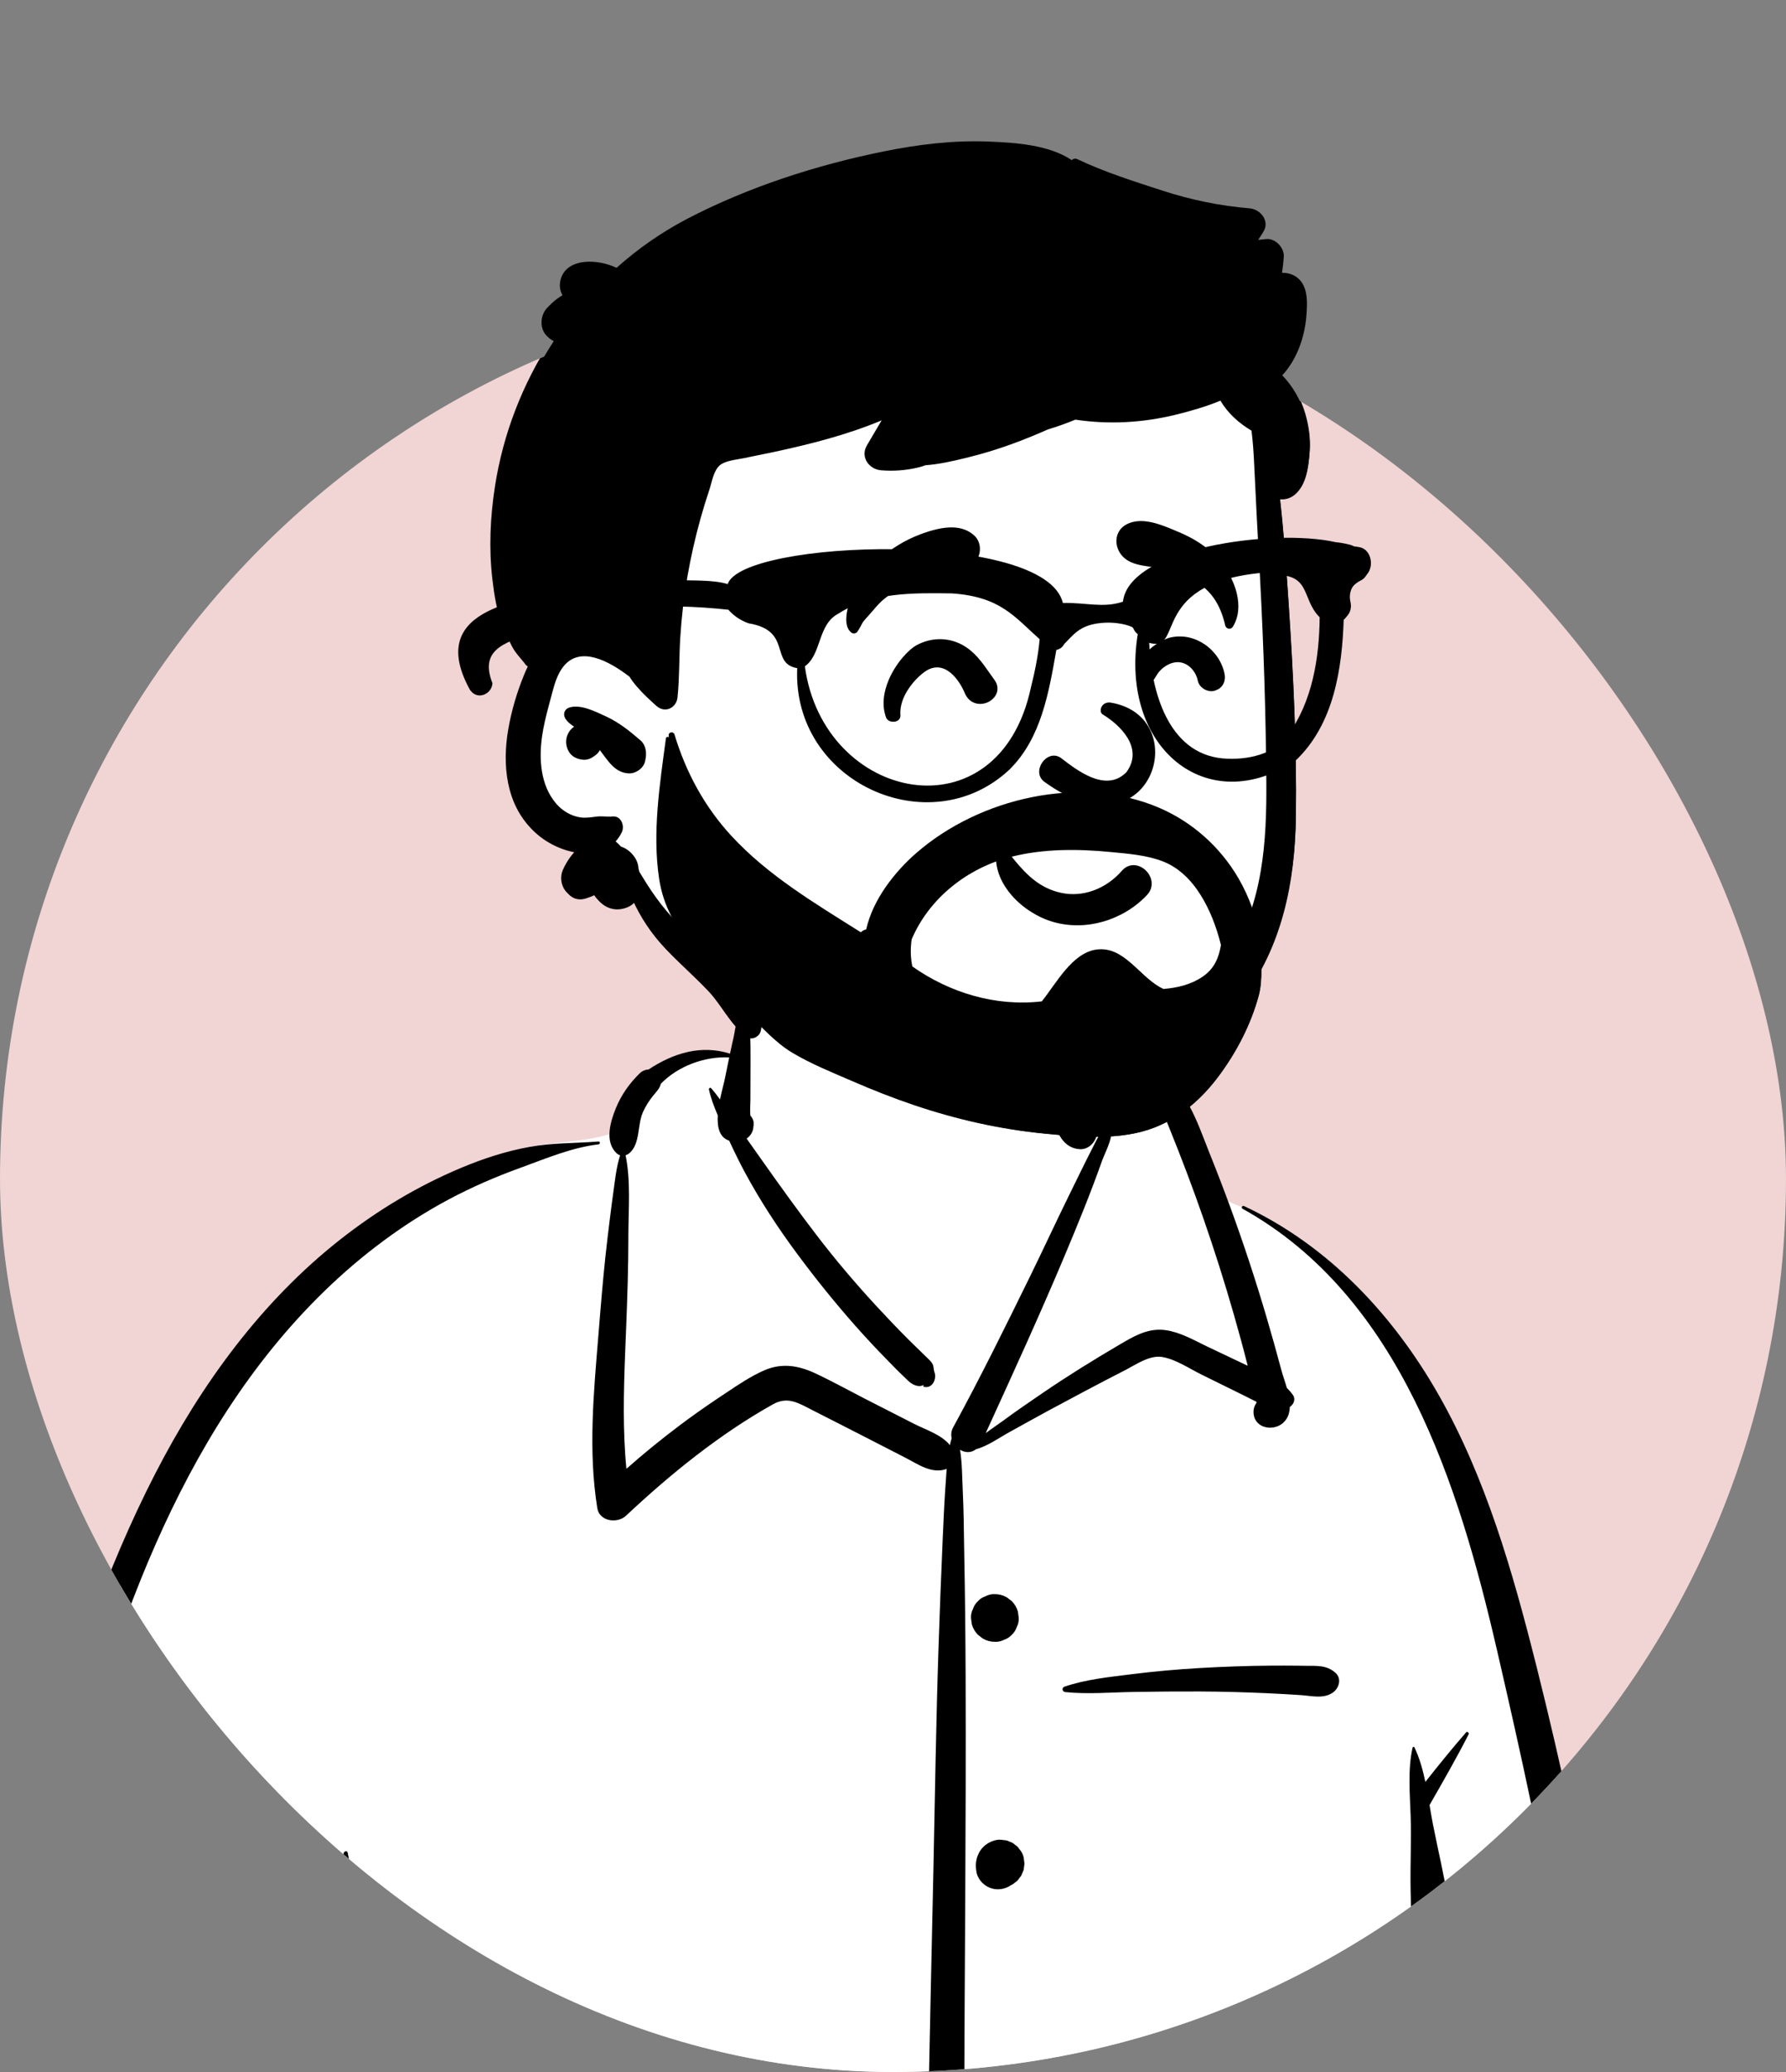 <svg width="200" height="232" viewBox="0 0 200 232" fill="none" xmlns="http://www.w3.org/2000/svg">
<rect x="0" y="0" width="200" height="232" fill="#808080" stroke="none"/>
<g clip-path="url(#clip0_63_17743)">
<rect y="32" width="200" height="200" rx="100" fill="#F1D4D4"/>
<path fill-rule="evenodd" clip-rule="evenodd" d="M7.282 285.312C39.138 290.141 71.572 290.384 103.693 288.63C116.405 287.681 129.156 287.51 141.858 288.724C149.364 289.281 182.273 291.791 184.961 285.083C183.269 249.363 179.842 213.339 169.328 178.986C165.003 166.788 161.29 156.664 152.85 146.569C150.191 143.813 144.455 138.033 141.168 136.148C138.32 134.515 137.13 135.098 135.495 132.34C133.87 129.293 132.672 124.204 130.365 122.054C128.016 119.865 124.535 120.648 120.22 121.353C121.013 110.664 116.068 107.942 109.257 105.909C97.283 101.349 85.458 103.64 82.444 118.185C76.856 118.185 73.718 120.584 70.324 122.89C68.937 123.832 69.902 126.233 68.245 126.974C65.18 128.063 59.763 127.796 56.811 129.137C43.39 135.232 31.435 144.07 23.585 156.978C5.984 184.538 -6.106 242.591 -4.014 275.255C-4.93 276.689 -3.663 278.746 -3.34 280.289C-2.934 281.63 -1.617 282.523 -0.242 282.37C1.676 284.428 4.642 284.886 7.282 285.312Z" fill="white"/>
<path fill-rule="evenodd" clip-rule="evenodd" d="M139.14 135.34C138.944 135.231 139.116 134.952 139.313 135.044C148.76 139.467 156.008 147.226 161.107 156.191C166.388 165.474 169.398 176.013 171.992 186.314L172.086 186.686C174.853 197.706 177.205 208.84 179.323 220C181.468 231.303 183.19 242.675 184.575 254.094C185.26 259.74 185.871 265.396 186.348 271.064C186.586 273.896 186.802 276.73 186.996 279.566C187.074 280.7 187.147 281.834 187.21 282.969L187.255 283.82C187.293 284.593 187.385 285.367 187.194 286.129C187.029 286.785 186.681 287.38 186.374 287.983C185.768 289.175 184.106 288.978 183.453 287.983L183.263 287.693C182.83 287.025 182.47 286.404 182.334 285.573C182.203 284.768 182.198 283.924 182.139 283.111C182.03 281.615 181.938 280.117 181.833 278.621C181.611 275.47 181.363 272.322 181.088 269.176C180.544 262.965 179.96 256.76 179.244 250.566C177.97 239.558 176.373 228.58 174.489 217.66C172.649 206.993 170.322 196.433 167.895 185.887L167.643 184.797C163.393 166.384 156.843 145.18 139.14 135.34ZM38.511 207.439C38.58 207.255 38.879 207.213 38.929 207.439C39.566 210.298 39.629 213.243 39.726 216.171C39.822 219.058 39.818 221.959 39.776 224.848C39.62 235.467 39.328 246.077 39.076 256.694C38.949 262.005 38.831 267.317 38.74 272.628C38.706 274.62 38.677 276.613 38.653 278.605L38.623 281.232C38.608 282.394 38.578 283.541 38.436 284.702C38.342 285.465 38.143 286.193 37.721 286.848C37.421 287.312 36.994 287.548 36.577 287.863L36.499 287.923C35.968 288.342 35.409 288.345 34.883 287.923L34.73 287.803C34.228 287.411 33.794 287.105 33.473 286.485C33.027 285.622 32.955 284.686 32.879 283.736C32.764 282.296 32.841 280.834 32.855 279.389C32.885 276.492 32.925 273.594 32.977 270.697C33.163 260.071 33.533 249.443 34.207 238.836C34.524 233.84 34.955 228.828 35.532 223.852L35.642 222.92C35.817 221.456 35.977 219.965 36.157 218.471C33.47 216.585 31.109 214.297 29.095 211.702C28.947 211.511 29.191 211.243 29.37 211.428C31.428 213.554 33.787 215.249 36.398 216.581C36.826 213.452 37.415 210.34 38.511 207.439ZM83.39 112.721C83.427 112.692 83.484 112.68 83.519 112.721C84.097 113.392 83.979 114.419 83.998 115.271L84 115.35C84.042 116.594 84.049 117.835 84.045 119.08L84.032 123.044V123.044C84.031 123.589 83.986 124.156 84.014 124.705L84.029 124.917V124.917C84.332 125.227 84.473 125.675 84.37 126.125C84.352 126.702 84.049 127.183 83.608 127.486L84.554 128.824V128.824L85.5 130.162C87.451 132.922 89.422 135.658 91.478 138.343C93.573 141.08 95.809 143.714 98.148 146.246C99.291 147.484 100.453 148.704 101.643 149.897C102.126 150.382 102.621 150.854 103.111 151.333L103.599 151.813C103.887 152.1 104.249 152.385 104.44 152.749C104.553 152.964 104.578 153.493 104.618 153.581C104.979 154.372 104.364 155.634 103.34 155.239L103.387 155.209C103.573 155.079 103.454 155.077 103.029 155.203C102.76 155.202 102.509 155.141 102.274 155.019L102.204 154.98C101.873 154.812 101.578 154.488 101.309 154.228L101.242 154.165C100.628 153.59 100.042 152.98 99.453 152.38C98.223 151.126 97.021 149.846 95.857 148.532C93.536 145.91 91.335 143.181 89.251 140.367C87.128 137.502 85.155 134.489 83.458 131.353C82.814 130.162 82.224 128.949 81.658 127.722C80.556 127.369 80.301 126.2 80.377 124.883C79.971 123.939 79.605 122.975 79.388 121.99C79.359 121.855 79.533 121.727 79.637 121.845C79.989 122.245 80.315 122.67 80.629 123.106C80.818 122.183 81.058 121.333 81.17 120.791L81.659 118.4V118.4C78.906 118.257 75.891 119.385 73.993 121.36C73.891 121.875 73.495 122.243 73.108 122.724C72.666 123.273 72.281 123.89 71.993 124.535C71.356 125.965 71.715 128.072 70.478 129.121C70.349 129.23 70.205 129.306 70.056 129.353C70.643 132.226 70.377 135.391 70.364 138.306L70.364 138.563C70.367 141.825 70.257 145.09 70.131 148.349L70.002 151.575C69.836 155.877 69.728 160.181 70.147 164.46C72.06 162.769 74.038 161.156 76.084 159.619C77.429 158.608 78.801 157.633 80.199 156.695L81.334 155.938C82.694 155.028 84.088 154.091 85.577 153.439C87.526 152.587 89.378 152.88 91.259 153.754C93.132 154.625 94.95 155.636 96.787 156.58C98.656 157.54 100.529 158.491 102.4 159.445C103.64 160.077 105.456 160.648 106.366 161.812C106.424 161.554 106.491 161.297 106.57 161.042C106.48 160.652 106.515 160.23 106.734 159.829C109.789 154.227 112.616 148.491 115.423 142.762C116.844 139.863 118.195 136.93 119.618 134.033L121.002 131.211C121.233 130.741 121.465 130.271 121.699 129.802C122.048 129.1 122.411 128.404 122.764 127.704C122.914 127.408 123.101 127.114 123.246 126.815L123.315 126.665C123.318 126.658 123.653 125.605 123.394 125.706L123.372 125.716C123.24 125.791 123.134 125.625 123.22 125.519C123.586 125.068 124.096 125.468 124.305 125.886C124.881 127.037 123.826 128.844 123.42 129.946L123.398 130.008C122.138 133.565 120.712 137.055 119.251 140.533C116.45 147.202 113.44 153.768 110.437 160.345L110.402 160.458V160.458C111.042 159.969 111.726 159.524 112.311 159.092C113.788 158 115.308 156.962 116.826 155.927C119.609 154.03 122.468 152.258 125.374 150.555L125.955 150.216C127.407 149.372 128.845 148.688 130.568 148.941C132.169 149.176 133.657 150.034 135.103 150.731L135.252 150.803L139.721 152.923C139.243 151.022 138.726 149.13 138.186 147.246C137.134 143.57 135.976 139.925 134.72 136.313C133.547 132.938 132.279 129.6 130.938 126.288L130.534 125.294C129.988 123.931 129.444 122.444 127.881 122.024C126.319 121.604 124.528 122.227 123.1 121.338C122.971 121.258 122.987 121.044 123.144 121.005L124.025 120.783C125.679 120.373 127.617 119.96 129.181 120.359C130.883 120.794 132.291 122.219 133.117 123.701C134.035 125.349 134.682 127.193 135.378 128.951L135.489 129.227C136.288 131.216 137.057 133.217 137.793 135.23C139.265 139.255 140.604 143.328 141.816 147.437C142.401 149.418 142.955 151.408 143.488 153.403C143.641 153.977 143.893 154.672 144.101 155.398C144.338 155.629 144.563 155.887 144.774 156.181C145.124 156.669 144.873 157.241 144.438 157.534C144.421 158.033 144.31 158.502 144.044 158.905C143.006 160.476 140.263 160.072 140.375 157.959C140.392 157.636 140.518 157.327 140.709 157.066L140.704 157.024V157.024L140.682 156.946V156.946C140.206 156.718 139.728 156.465 139.224 156.216L134.534 153.904V153.904C133.176 153.234 131.671 152.199 130.16 151.944C128.752 151.706 127.267 152.753 126.057 153.385L125.978 153.425C123.053 154.921 120.15 156.467 117.258 158.025C115.847 158.786 114.454 159.578 113.047 160.348C111.872 160.992 110.603 161.916 109.281 162.279C108.717 162.717 108.046 162.659 107.507 162.327C107.753 163.849 107.738 165.411 107.814 166.967C107.916 169.047 107.931 171.133 107.965 173.216L107.978 173.997C108.067 178.602 108.115 183.208 108.132 187.814C108.195 204.216 108.013 220.622 107.97 237.023C107.949 245.264 107.785 253.511 107.571 261.749C107.48 265.239 107.29 268.725 107.084 272.211L106.971 274.112C106.732 278.123 106.591 282.178 105.847 286.135C105.75 286.651 104.874 286.664 104.788 286.135C104.103 281.895 104.065 277.562 103.934 273.272L103.906 272.415C103.748 267.809 103.673 263.206 103.689 258.597C103.747 242.19 104.175 225.792 104.524 209.389C104.7 201.147 104.818 192.902 105.091 184.663C105.228 180.541 105.383 176.421 105.566 172.3C105.648 170.46 105.727 168.622 105.849 166.785L105.904 165.998C105.942 165.484 105.973 164.977 106.01 164.474C104.347 165.08 102.825 163.958 101.329 163.19C99.604 162.304 97.879 161.417 96.154 160.534L94.427 159.651V159.651L90.971 157.892C89.414 157.099 88.215 156.311 86.556 157.24C80.576 160.588 75.081 165.042 70.101 169.716C69.147 170.612 67.129 170.371 66.887 168.869C65.854 162.451 66.482 155.941 67.01 149.504L67.204 147.114C67.44 144.26 67.696 141.405 68.038 138.563C68.191 137.291 68.344 136.02 68.512 134.751L68.642 133.799C68.853 132.295 68.99 130.799 69.439 129.357C69.297 129.311 69.161 129.236 69.039 129.121C67.689 127.842 68.34 125.624 68.956 124.103C69.564 122.602 70.492 121.292 71.654 120.165C71.908 119.918 72.265 119.76 72.624 119.752C75.441 117.89 78.531 116.96 81.748 117.977C81.838 117.546 81.93 117.115 82.027 116.686L82.126 116.257C82.376 115.192 82.469 113.433 83.39 112.721ZM112.261 280.904C113.136 280.664 114.093 280.916 114.733 281.556C115.374 282.195 115.627 283.15 115.386 284.022C115.266 284.451 115.048 284.824 114.733 285.141C114.439 285.432 114.096 285.64 113.703 285.765L113.612 285.792L113.469 285.852C113.031 285.969 112.593 285.969 112.155 285.852C111.736 285.735 111.372 285.523 111.063 285.217C110.757 284.909 110.545 284.547 110.428 284.128C110.31 283.691 110.31 283.254 110.428 282.817L110.487 282.674V282.674C110.608 282.245 110.825 281.872 111.14 281.556C111.457 281.242 111.831 281.024 112.261 280.904ZM164.167 193.983C164.311 193.818 164.544 194.029 164.454 194.204C163.093 196.867 161.575 199.512 160.084 202.108C160.203 202.827 160.322 203.541 160.458 204.236C161.039 207.202 161.751 210.113 162.215 213.106C163.883 223.865 164.748 234.741 165.491 245.597C166.237 256.492 166.332 267.391 166.444 278.307C166.454 279.253 165.724 280.353 164.747 280.531C164.299 280.612 163.965 280.597 163.518 280.531C162.501 280.382 161.865 279.219 161.821 278.307C161.53 272.206 161.137 266.113 160.683 260.022C159.877 249.223 159.385 238.395 158.734 227.585L158.505 223.806C158.259 219.712 158.034 215.616 157.961 211.515C157.912 208.799 158.057 206.083 157.968 203.37C157.885 200.865 157.631 198.142 158.184 195.681C158.205 195.588 158.351 195.565 158.393 195.653C158.968 196.862 159.333 198.176 159.614 199.517C161.097 197.646 162.607 195.77 164.167 193.983ZM67.023 127.814C67.231 127.799 67.223 128.111 67.023 128.134C64.112 128.471 61.301 129.653 58.553 130.657L58.317 130.743C55.541 131.748 52.834 132.917 50.229 134.31C45.136 137.034 40.459 140.547 36.324 144.568C19.815 160.62 12.292 183.767 6.779 205.52C3.716 217.606 1.537 229.896 0.126 242.28C-0.572 248.404 -1.066 254.553 -1.354 260.71C-1.501 263.866 -1.594 267.025 -1.633 270.183C-1.653 271.802 -1.659 273.42 -1.657 275.038C-1.656 275.78 -1.523 276.713 -1.722 277.433C-1.906 278.1 -2.426 278.688 -2.81 279.243C-3.266 279.903 -4.085 279.868 -4.547 279.243L-4.718 279.016C-5.21 278.364 -5.693 277.74 -5.763 276.888C-5.838 275.974 -5.785 275.032 -5.789 274.113C-5.796 272.264 -5.774 270.414 -5.736 268.565C-5.665 265.021 -5.525 261.479 -5.317 257.94C-4.895 250.759 -4.2 243.592 -3.204 236.467C-1.435 223.802 1.217 211.259 4.691 198.951C7.968 187.34 11.85 175.764 17.381 165.009C22.516 155.023 29.253 145.734 38.142 138.755C42.276 135.51 46.776 132.805 51.628 130.768C54.075 129.741 56.644 128.902 59.258 128.424C61.842 127.951 64.415 128.017 67.023 127.814ZM112.762 260.381C113.224 260.378 113.739 260.479 114.135 260.734L114.664 261.142V261.142C114.807 261.325 114.95 261.51 115.092 261.695C115.423 262.125 115.467 262.821 115.398 263.334C115.382 263.676 115.28 263.994 115.092 264.289L114.689 264.81V264.81C114.302 265.125 113.979 265.35 113.51 265.501C113.265 265.58 113.029 265.597 112.794 265.585L112.715 265.58L112.762 265.586L112.68 265.577V265.577C112.603 265.57 112.527 265.562 112.45 265.552C112.397 265.545 112.344 265.541 112.292 265.534C112.242 265.53 112.193 265.528 112.142 265.532C111.546 265.588 110.947 265.251 110.524 264.864C110.143 264.515 109.801 263.774 109.854 263.249L109.876 263.03C109.917 262.66 109.949 262.514 110.107 262.143C110.259 261.781 110.473 261.462 110.763 261.193C111.319 260.677 111.999 260.386 112.762 260.381ZM110.918 233.304C111.709 232.444 113.067 232.381 114.048 232.901C114.287 233.028 114.507 233.232 114.717 233.402C115.248 233.83 115.457 234.602 115.486 235.253C115.515 235.897 115.175 236.661 114.717 237.105L114.606 237.213V237.213C114.333 237.478 113.941 237.708 113.559 237.778C112.942 237.892 112.424 237.888 111.85 237.646C111.357 237.439 110.932 237.105 110.642 236.652L110.595 236.575C110.576 236.543 110.557 236.511 110.539 236.478L110.514 236.428C109.964 235.373 110.112 234.18 110.918 233.304ZM111.327 206.085C111.684 205.973 112.041 205.957 112.397 206.037C112.64 206.038 112.865 206.099 113.075 206.22C113.302 206.283 113.499 206.398 113.667 206.564C113.868 206.683 114.029 206.843 114.148 207.044C114.385 207.303 114.545 207.606 114.628 207.955L114.724 208.666L114.628 209.378L114.358 210.018V210.018C114.283 210.115 114.208 210.212 114.133 210.308C114.013 210.51 113.852 210.671 113.65 210.79C113.519 210.92 113.368 211.018 113.2 211.085C112.602 211.513 111.806 211.652 111.098 211.457C110.678 211.34 110.313 211.128 110.004 210.821C109.696 210.512 109.483 210.148 109.366 209.728L109.317 209.394C109.255 208.944 109.245 208.696 109.372 208.125C109.428 207.874 109.59 207.52 109.675 207.37C110.038 206.734 110.631 206.298 111.327 206.085ZM142.303 186.502C143.327 186.495 144.351 186.497 145.376 186.508L146.144 186.519C147.43 186.539 148.532 186.407 149.543 187.297C150.277 187.943 149.953 189.028 149.257 189.514C148.201 190.252 146.877 189.881 145.664 189.8C144.384 189.714 143.104 189.643 141.822 189.585C139.342 189.475 136.86 189.404 134.377 189.393C131.9 189.383 129.418 189.406 126.941 189.446C124.42 189.487 121.796 189.721 119.289 189.461C118.945 189.425 118.867 188.973 119.207 188.856C121.569 188.04 124.226 187.776 126.702 187.464C129.255 187.143 131.808 186.915 134.377 186.767C137.016 186.616 139.659 186.521 142.303 186.502ZM111.323 178.494L111.407 178.496C111.858 178.497 112.28 178.603 112.674 178.813L112.757 178.86L113.299 179.277C113.63 179.61 113.86 180.003 113.986 180.455L114.082 181.164V181.164C114.096 181.532 114.019 181.874 113.852 182.193C113.744 182.523 113.559 182.81 113.299 183.051C113.056 183.312 112.769 183.496 112.438 183.603C112.144 183.757 111.828 183.835 111.492 183.835L111.407 183.833C110.925 183.832 110.475 183.71 110.058 183.469L109.516 183.051V183.051C109.185 182.718 108.955 182.326 108.828 181.874L108.733 181.164V181.164C108.719 180.797 108.796 180.454 108.963 180.136C109.071 179.805 109.255 179.519 109.516 179.277C109.758 179.017 110.045 178.833 110.377 178.725C110.671 178.571 110.986 178.494 111.323 178.494V178.494ZM119.252 115.799C119.828 114.966 120.873 115.707 120.723 116.377C120.763 118.257 120.859 120.082 121.288 121.924C121.484 122.768 121.741 123.612 122.138 124.385L122.305 124.71C122.818 125.722 123.217 126.677 122.525 127.788C122.199 128.311 121.61 128.704 120.972 128.677C118.139 128.555 117.75 124.621 117.578 122.425C117.401 120.164 117.953 117.678 119.252 115.799Z" fill="black"/>
<path fill-rule="evenodd" clip-rule="evenodd" d="M142.091 73.765C141.566 69.163 142.246 59.543 142.291 58.959C142.579 55.264 140.844 40.674 137.564 42.019C132.063 37.673 124.735 36.713 117.883 36.255C103.651 35.302 88.511 37.489 77.521 47.046C72.086 52.009 66.795 59.228 67.22 66.745C62.282 73.869 55.321 83.642 61.473 91.972C63.565 94.633 66.888 95.624 69.516 97.639C74.8 101.892 78.115 107.996 83.45 112.224C97.583 124.896 121.581 127.544 135.466 113.13C146.204 102.691 144.468 87.073 142.579 73.765C141.309 64.818 143.115 82.744 142.091 73.765Z" fill="white"/>
<path fill-rule="evenodd" clip-rule="evenodd" d="M98.871 16.738C102.677 15.971 106.586 15.494 110.473 15.638L110.773 15.649C113.697 15.766 117.401 16.024 119.952 17.721C120.099 17.574 120.335 17.499 120.549 17.601C123.581 19.045 126.916 20.089 130.108 21.126C133.286 22.159 136.583 22.84 139.913 23.115C141.166 23.218 142.239 24.568 141.445 25.779C141.256 26.068 141.073 26.359 140.89 26.652C141.196 26.62 141.502 26.587 141.808 26.556C142.816 26.455 143.823 27.528 143.763 28.507C143.726 29.123 143.659 29.732 143.561 30.333C143.945 30.325 144.326 30.382 144.695 30.538C146.562 31.324 146.432 33.543 146.292 35.231C146.098 37.574 145.22 40.055 143.59 41.808C144.807 43.07 145.669 44.577 146.183 46.366C146.556 47.672 146.763 49.064 146.661 50.424L146.628 50.831C146.502 52.307 146.25 53.942 145.186 55.004C144.639 55.551 143.966 55.751 143.325 55.687C143.713 59.089 143.962 62.51 144.196 65.918L144.305 67.548C144.828 75.426 145.22 83.356 145.117 91.248C145.022 98.622 143.562 105.781 139.029 111.769C134.9 117.221 128.973 121.241 122.267 122.769C118.654 123.594 114.964 123.652 111.307 123.126C109.534 122.871 107.749 122.479 106.067 121.861C104.204 121.175 102.865 120.165 101.612 118.652C101.019 117.934 101.304 116.406 102.485 116.55C104.27 116.766 105.9 117.026 107.611 117.553L107.856 117.63C109.561 118.175 111.326 118.581 113.109 118.754C116.759 119.107 120.465 118.752 123.962 117.647C129.656 115.847 134.559 111.834 137.702 106.793C141.433 100.817 141.855 94.033 141.801 87.162C141.743 79.622 141.497 72.078 141.096 64.546L141.028 63.291C140.816 59.415 140.611 55.536 140.431 51.658C140.375 50.441 140.289 49.215 140.136 48.001C138.729 47.178 137.468 46.045 136.646 44.646C134.996 45.327 133.26 45.818 131.662 46.21C127.962 47.118 124.121 47.339 120.355 46.77C119.339 47.189 118.303 47.557 117.251 47.874C116.967 47.999 116.682 48.123 116.398 48.244C113.862 49.327 111.29 50.244 108.612 50.916L107.955 51.08C106.546 51.426 105.016 51.767 103.516 51.874C103.27 51.969 103.004 52.05 102.714 52.12C101.348 52.451 99.931 52.556 98.532 52.439C97.169 52.325 96.184 50.95 96.935 49.663C97.483 48.724 98.037 47.787 98.596 46.852C96.652 47.66 94.645 48.332 92.621 48.901C90.578 49.475 88.505 49.96 86.43 50.405C85.321 50.641 84.207 50.85 83.1 51.086C82.307 51.254 81.09 51.342 80.444 51.862C79.73 52.434 79.527 53.767 79.257 54.59C78.9 55.658 78.567 56.731 78.262 57.816C77.655 59.982 77.157 62.179 76.772 64.398C76.387 66.619 76.128 68.863 75.984 71.113C75.841 73.362 75.904 75.624 75.672 77.863C75.548 79.05 74.27 79.661 73.327 78.831C73.216 78.734 73.104 78.635 72.994 78.536L72.829 78.386C72.022 77.656 71.239 76.882 70.593 76.011C70.476 75.851 70.364 75.683 70.259 75.512C70.242 75.512 70.227 75.507 70.21 75.495L70.031 75.361C68.059 73.896 64.764 71.987 62.842 74.42C62.229 75.195 61.915 76.182 61.655 77.134L61.198 78.839C60.902 79.951 60.624 81.07 60.462 82.208C60.093 84.758 60.279 87.698 62.037 89.741C62.739 90.559 63.707 91.143 64.787 91.296C65.39 91.379 65.985 91.277 66.582 91.201C67.189 91.126 67.774 91.248 68.382 91.189C69.347 91.094 69.769 92.248 69.408 92.973C69.213 93.362 68.984 93.698 68.723 93.982C68.932 94.162 69.133 94.357 69.325 94.561C69.896 94.744 70.408 95.136 70.791 95.654C71.1 96.072 71.261 96.527 71.288 97.007C71.322 97.126 71.351 97.248 71.378 97.372L71.901 98.219C72.016 98.405 72.131 98.588 72.246 98.768C73.578 100.861 75.055 102.632 76.891 104.301C78.659 105.907 80.578 107.345 82.239 109.068L82.434 109.272C83.983 110.9 85.615 112.871 85.009 115.238C84.853 115.847 84.002 116.284 83.446 115.873C81.659 114.55 80.759 112.452 79.242 110.846C77.681 109.192 75.953 107.705 74.387 106.056C72.907 104.498 71.739 102.734 70.859 100.793C70.508 101.18 69.996 101.455 69.286 101.562C68.067 101.744 66.93 101.031 66.399 99.978C66.058 100.128 65.709 100.265 65.358 100.372C63.51 100.936 62.347 98.885 63.044 97.369C63.417 96.557 63.883 95.851 64.461 95.257C62.654 95.009 60.815 94.077 59.628 92.914C56.648 89.992 56.239 85.6 56.909 81.695C57.265 79.624 57.879 77.529 58.677 75.585C58.816 75.247 58.965 74.906 59.128 74.571C59.038 74.568 58.945 74.529 58.886 74.454C58.347 73.719 57.692 73.118 57.292 72.296C56.923 71.541 56.514 70.778 56.224 69.992C55.626 68.383 55.334 66.568 55.139 64.867C54.736 61.386 54.892 57.926 55.426 54.466C56.336 48.573 58.532 42.933 61.768 37.985C61.592 37.892 61.423 37.781 61.266 37.649L61.188 37.581L61.062 37.467C60.138 36.633 60.218 35.071 61.062 34.226L61.328 33.96C61.666 33.625 61.957 33.36 62.502 32.996C62.582 32.942 62.664 32.892 62.748 32.844C62.462 32.318 62.363 31.703 62.562 31.025C63.254 28.661 66.663 28.744 68.824 29.775C71.214 27.646 73.865 25.799 76.738 24.302C83.58 20.74 91.317 18.256 98.871 16.738ZM63.502 79.001C64.78 78.585 66.477 79.459 67.626 79.984C69.082 80.651 70.32 81.637 71.52 82.678C72.117 83.199 72.224 84.05 72.076 84.778C72.061 84.851 72.046 84.926 72.029 85.002C71.871 85.778 71.003 86.388 70.235 86.367C68.628 86.323 67.862 84.938 66.953 83.766C66.846 83.955 66.711 84.131 66.545 84.262L66.433 84.35C66.056 84.636 65.64 84.866 65.141 84.844C64.787 84.826 64.448 84.736 64.136 84.573C63.356 84.162 63.012 83.155 63.224 82.335C63.356 81.819 63.658 81.415 64.053 81.135L63.906 81.035C63.591 80.816 63.304 80.585 63.08 80.245L63.029 80.165H63.049C62.805 79.746 62.964 79.177 63.502 79.001Z" fill="black"/>
<path fill-rule="evenodd" clip-rule="evenodd" d="M123.684 103.487C121.888 104.006 119.96 104.052 118.129 103.516C116.468 103.03 114.763 101.959 113.541 100.543C112.455 99.285 111.752 97.756 111.78 96.124C111.783 95.938 111.85 95.782 111.952 95.662C112.063 95.532 112.217 95.442 112.383 95.404C112.553 95.364 112.733 95.378 112.886 95.447C113.025 95.51 113.144 95.617 113.218 95.773C113.406 96.019 113.593 96.262 113.781 96.498C115.291 98.359 116.754 99.749 119.025 100.248C120.257 100.519 121.488 100.399 122.617 99.986C123.826 99.544 124.918 98.766 125.775 97.772C126.161 97.322 126.618 97.139 127.065 97.136C127.571 97.132 128.072 97.367 128.449 97.742C128.819 98.111 129.067 98.612 129.09 99.136C129.109 99.596 128.959 100.077 128.559 100.505C127.241 101.918 125.533 102.952 123.684 103.487ZM123.629 80.179C125.47 81.296 128.276 83.9 126.295 86.669C123.963 89.11 120.606 86.311 118.952 85.045C117.418 84.064 115.695 86.587 117.118 87.733C129.072 96.564 133.923 80.471 124.56 78.866C123.529 78.689 123.147 79.834 123.629 80.179ZM106.404 75.265C105.813 74.887 105.116 74.757 104.345 75.108C103.742 75.381 102.685 76.293 101.949 77.493C101.445 78.313 101.088 79.275 101.162 80.277C101.18 80.51 101.093 80.682 100.958 80.809C100.85 80.909 100.695 80.983 100.513 81.006C100.358 81.025 100.185 81.007 100.044 80.964C99.776 80.88 99.635 80.707 99.581 80.565C99.066 79.2 99.288 77.676 99.866 76.301C100.645 74.446 102.06 72.892 102.988 72.391C104.574 71.533 106.446 71.494 108.035 72.368C109.388 73.111 110.234 74.312 111.075 75.536C111.254 75.796 111.432 76.054 111.615 76.308C111.983 76.816 112.019 77.32 111.877 77.753C111.719 78.232 111.317 78.636 110.814 78.848C110.349 79.043 109.81 79.071 109.333 78.87C108.929 78.7 108.559 78.369 108.325 77.808C107.931 76.862 107.274 75.82 106.404 75.265V75.265ZM136.461 77.368C136.056 77.579 135.739 77.642 135.289 77.508C135.041 77.433 134.795 77.291 134.603 77.099C134.412 76.908 134.274 76.672 134.221 76.409C134.089 75.761 133.734 75.155 133.228 74.76C132.795 74.422 132.249 74.243 131.644 74.344C130.99 74.453 130.367 74.871 129.938 75.364C129.795 75.529 129.683 75.717 129.57 75.903C129.358 76.251 129.153 76.575 128.862 76.83C128.751 76.927 128.585 76.995 128.423 76.995C128.358 76.995 128.291 76.984 128.228 76.964C127.578 76.313 127.452 75.819 127.473 75.328C127.495 74.814 127.699 74.294 128.027 73.808C128.797 72.669 130.259 71.735 131.245 71.523C132.596 71.234 133.938 71.582 135.013 72.335C136.12 73.109 136.94 74.312 137.196 75.668C137.258 75.994 137.232 76.346 137.107 76.652C136.985 76.951 136.773 77.206 136.461 77.368ZM109.384 63.119C108.573 63.907 107.614 64.029 106.643 64.138C106.103 64.199 105.673 64.248 105.249 64.344C104.084 64.606 102.933 65.001 101.883 65.57C100.785 66.165 99.589 66.882 98.728 67.801C98.523 68.02 98.33 68.249 98.137 68.479C97.961 68.689 97.791 68.891 97.612 69.086C97.407 69.309 97.212 69.544 97.018 69.777C96.898 69.975 96.874 70.023 96.85 70.073C96.813 70.149 96.771 70.234 96.723 70.325C96.657 70.45 96.579 70.587 96.498 70.711C96.363 70.937 96.291 70.999 96.228 71.027C96.124 71.073 96.026 71.096 95.93 71.084C95.84 71.072 95.756 71.029 95.672 70.959C95.256 70.608 95.133 70.032 95.146 69.421C95.165 68.493 95.508 67.466 95.824 66.835C96.559 65.367 97.579 63.842 98.804 62.747C100.203 61.497 101.733 60.551 103.491 59.899C104.583 59.494 105.848 59.122 107.038 59.169C107.894 59.203 108.712 59.457 109.387 60.091C109.802 60.48 110.001 61.035 110.001 61.588C110.001 62.153 109.794 62.721 109.384 63.119ZM138.11 70.337C138.059 70.421 137.987 70.48 137.908 70.514C137.825 70.551 137.732 70.562 137.643 70.547C137.554 70.532 137.469 70.492 137.402 70.43C137.338 70.371 137.289 70.293 137.268 70.198C136.729 67.839 135.684 66.084 133.453 64.952C132.356 64.395 131.094 64.041 129.899 63.759C129.552 63.677 129.185 63.624 128.816 63.57C127.658 63.401 126.492 63.208 125.738 62.275C125.283 61.712 125.092 60.993 125.2 60.335C125.301 59.715 125.664 59.147 126.324 58.807C127.965 57.96 130.005 58.791 131.663 59.499C131.786 59.552 131.907 59.603 132.025 59.653C133.646 60.336 135.125 61.237 136.34 62.526C137.305 63.549 138.198 65.061 138.558 66.616C138.857 67.91 138.787 69.23 138.11 70.337Z" fill="black"/>
<path fill-rule="evenodd" clip-rule="evenodd" d="M101.906 105.198C103.88 100.583 108.189 97.191 113.149 95.951C116.792 95.043 120.616 95.072 124.329 95.432C126.275 95.62 128.362 95.773 130.195 96.495C131.761 97.111 133.037 98.275 133.997 99.641C135.139 101.261 135.916 103.115 136.461 105.014C136.538 105.285 136.611 105.557 136.679 105.83C136.442 107.264 135.938 108.484 134.608 109.385C133.309 110.265 131.76 110.625 130.216 110.753C130.064 110.68 129.918 110.606 129.784 110.529C127.377 109.155 125.683 105.906 122.646 106.345C119.935 106.738 118.15 110.141 116.538 112.137C111.364 112.739 106.193 111.187 101.983 108.235C101.769 107.224 101.756 106.205 101.906 105.198M140.196 101.697C139.782 100.538 139.261 99.415 138.643 98.358C136.6 94.86 133.463 92.073 129.74 90.48C120.932 86.717 109.536 89.37 102.423 95.542C99.993 97.652 97.536 100.752 96.793 104.087C96.571 104.131 96.362 104.246 96.189 104.408C91.05 101.18 85.758 98.074 81.617 93.598C78.609 90.347 76.517 86.498 75.237 82.27C75.132 81.921 74.569 81.972 74.586 82.358C74.591 82.448 74.596 82.537 74.601 82.628C74.547 82.462 74.294 82.547 74.275 82.708C73.586 87.845 72.724 93.291 73.517 98.455C73.992 101.536 75.395 103.792 77.27 106.228C79.279 108.839 81.553 111.267 83.879 113.596C85.355 115.074 86.896 116.779 88.703 117.863C90.805 119.122 93.189 120.08 95.431 121.051C97.713 122.043 100.029 122.959 102.388 123.753C107.105 125.346 111.981 126.447 116.941 126.929C120.913 127.314 125.452 127.733 129.258 126.242C132.175 125.1 134.53 123.034 136.398 120.55C138.431 117.844 140.038 114.761 140.927 111.511C141.85 108.134 140.391 102.241 140.196 101.697" fill="black"/>
<path fill-rule="evenodd" clip-rule="evenodd" d="M144.189 82.358C142.548 84.558 139.504 85.259 136.697 85.017C130.642 84.436 128.736 77.574 128.538 72.241C132.598 73.38 128.194 65.309 142.073 64.421C146.966 64.014 145.617 66.963 147.779 69.117C147.734 73.638 146.98 78.551 144.189 82.358M115.35 77.162C111.776 93.867 92.201 89.893 90.144 74.835C92.043 73.498 91.543 70.196 93.902 69C97.641 66.616 102.314 66.718 106.559 66.774C111.986 67.146 113.532 69.389 116.32 71.837C116.186 73.471 115.799 75.409 115.35 77.162M151.944 61.655C151.743 61.621 151.542 61.59 151.341 61.56C151.184 61.472 151 61.403 150.786 61.362C150.297 61.238 149.812 61.155 149.327 61.11C142.37 59.548 126.275 61.766 125.611 67.69C123.395 68.428 121.478 67.767 118.91 67.833C116.956 59.681 83.164 60.831 81.538 65.746C81.532 65.745 81.526 65.743 81.52 65.741C79.958 65.259 77.656 65.375 75.869 65.299C72.053 65.219 68.232 65.558 64.498 66.362C57.506 67.47 47.963 68.768 52.826 77.481C52.827 77.483 52.828 77.484 52.829 77.486L52.83 77.485C53.668 78.342 55.09 77.652 55.143 76.491C53.508 72.364 57.201 71.868 60.042 70.682C67.112 68.148 74.309 67.796 81.621 68.58C82.171 69.227 83.006 69.79 83.888 70.085C88.777 70.895 86.2 74.513 89.291 75.04C88.723 87.653 104.07 94.539 112.963 86.247C116.513 82.783 117.36 77.652 118.183 73.027C118.618 72.929 118.895 72.692 119.057 72.377C120.103 71.334 120.761 70.371 122.831 70.085C124.901 69.799 126.494 70.373 126.71 70.549C126.764 70.659 126.823 70.768 126.89 70.877C126.985 71.041 127.114 71.171 127.26 71.273C125.216 83.834 134.988 91.778 144.854 85.263C149.14 81.24 150.046 75.079 150.225 69.581C150.806 69.231 151.174 68.553 150.973 67.7C150.696 66.525 151.346 65.507 152.381 64.997C153.727 64.333 153.489 61.91 151.944 61.655" fill="black"/>
</g>
<path fill-rule="evenodd" clip-rule="evenodd" d="M142.096 73.99C141.572 69.386 142.25 59.764 142.295 59.179C142.582 55.484 140.852 40.889 137.582 42.234C132.097 37.887 124.79 36.927 117.958 36.468C103.768 35.516 88.671 37.703 77.713 47.263C72.294 52.228 67.019 59.449 67.443 66.968C62.519 74.094 55.578 83.87 61.712 92.202C63.798 94.864 67.112 95.856 69.731 97.871C75 102.126 78.306 108.231 83.625 112.461C97.717 125.137 121.645 127.785 135.49 113.367C146.196 102.924 144.465 87.302 142.582 73.99C141.316 65.04 143.117 82.971 142.096 73.99Z" fill="white"/>
<path fill-rule="evenodd" clip-rule="evenodd" d="M99.001 16.946C102.797 16.179 106.694 15.702 110.57 15.846L110.868 15.857C113.784 15.974 117.477 16.232 120.021 17.93C120.168 17.783 120.403 17.707 120.617 17.809C123.64 19.254 126.965 20.298 130.148 21.336C133.316 22.369 136.603 23.05 139.924 23.325C141.174 23.428 142.243 24.779 141.452 25.99C141.264 26.279 141.08 26.571 140.898 26.863C141.203 26.831 141.508 26.798 141.814 26.767C142.819 26.666 143.822 27.74 143.763 28.719C143.726 29.335 143.659 29.944 143.561 30.545C143.944 30.537 144.324 30.595 144.692 30.75C146.553 31.537 146.424 33.756 146.284 35.445C146.091 37.788 145.216 40.27 143.59 42.024C144.804 43.286 145.663 44.793 146.176 46.583C146.547 47.89 146.754 49.282 146.652 50.643L146.62 51.05C146.493 52.526 146.242 54.161 145.181 55.223C144.637 55.771 143.966 55.97 143.326 55.907C143.713 59.31 143.961 62.732 144.194 66.141L144.304 67.771C144.824 75.652 145.216 83.584 145.113 91.478C145.018 98.855 143.562 106.015 139.042 112.005C134.926 117.46 129.016 121.48 122.33 123.009C118.726 123.834 115.048 123.892 111.401 123.367C109.633 123.111 107.854 122.719 106.176 122.101C104.319 121.415 102.984 120.404 101.734 118.891C101.143 118.173 101.428 116.644 102.605 116.788C104.385 117.004 106.01 117.264 107.716 117.791L107.96 117.868C109.66 118.414 111.42 118.82 113.197 118.993C116.837 119.346 120.533 118.99 124.019 117.885C129.696 116.084 134.586 112.071 137.72 107.028C141.44 101.05 141.86 94.265 141.806 87.392C141.749 79.849 141.504 72.303 141.104 64.769L141.036 63.513C140.824 59.636 140.62 55.756 140.44 51.877C140.384 50.66 140.299 49.433 140.146 48.219C138.743 47.396 137.486 46.262 136.667 44.862C135.021 45.544 133.29 46.035 131.697 46.427C128.008 47.336 124.178 47.556 120.423 46.987C119.41 47.406 118.377 47.774 117.328 48.091C117.044 48.217 116.761 48.341 116.478 48.462C113.949 49.545 111.384 50.463 108.714 51.134L108.059 51.298C106.654 51.645 105.128 51.986 103.633 52.093C103.387 52.188 103.122 52.269 102.833 52.339C101.472 52.67 100.059 52.775 98.663 52.658C97.304 52.544 96.322 51.168 97.071 49.881C97.618 48.941 98.17 48.004 98.727 47.07C96.789 47.878 94.788 48.55 92.77 49.119C90.733 49.694 88.666 50.178 86.597 50.623C85.49 50.859 84.38 51.069 83.276 51.305C82.486 51.473 81.272 51.56 80.628 52.081C79.916 52.653 79.714 53.987 79.444 54.809C79.089 55.878 78.756 56.951 78.452 58.037C77.847 60.203 77.351 62.401 76.967 64.62C76.582 66.843 76.325 69.087 76.181 71.338C76.038 73.587 76.101 75.85 75.87 78.089C75.746 79.277 74.472 79.888 73.531 79.058C73.421 78.961 73.31 78.862 73.2 78.763L73.035 78.613C72.23 77.882 71.45 77.109 70.806 76.237C70.689 76.077 70.577 75.909 70.473 75.738C70.456 75.738 70.441 75.733 70.424 75.721L70.246 75.587C68.279 74.122 64.994 72.211 63.077 74.645C62.466 75.421 62.153 76.408 61.893 77.361L61.438 79.066C61.143 80.178 60.866 81.297 60.703 82.436C60.336 84.987 60.521 87.927 62.274 89.972C62.975 90.789 63.94 91.373 65.017 91.527C65.617 91.609 66.211 91.507 66.806 91.432C67.412 91.356 67.995 91.478 68.601 91.42C69.563 91.325 69.984 92.478 69.624 93.204C69.43 93.593 69.201 93.929 68.941 94.214C69.15 94.394 69.349 94.588 69.541 94.793C70.11 94.975 70.621 95.367 71.003 95.886C71.311 96.304 71.472 96.76 71.499 97.239C71.532 97.358 71.562 97.48 71.589 97.604L72.11 98.451C72.225 98.637 72.339 98.821 72.454 99.001C73.781 101.094 75.255 102.866 77.086 104.536C78.849 106.142 80.762 107.58 82.418 109.304L82.613 109.508C84.156 111.137 85.784 113.108 85.18 115.476C85.024 116.084 84.175 116.522 83.621 116.111C81.839 114.787 80.942 112.689 79.43 111.083C77.873 109.428 76.15 107.941 74.589 106.291C73.113 104.733 71.948 102.968 71.071 101.026C70.72 101.413 70.21 101.688 69.503 101.795C68.287 101.978 67.154 101.265 66.624 100.211C66.283 100.362 65.936 100.498 65.586 100.605C63.743 101.17 62.583 99.118 63.279 97.602C63.65 96.789 64.115 96.083 64.691 95.489C62.889 95.241 61.056 94.309 59.872 93.145C56.901 90.222 56.493 85.829 57.161 81.923C57.516 79.852 58.129 77.756 58.924 75.811C59.062 75.473 59.211 75.132 59.374 74.796C59.284 74.794 59.191 74.755 59.133 74.68C58.596 73.945 57.942 73.343 57.543 72.521C57.176 71.766 56.767 71.002 56.478 70.216C55.883 68.607 55.591 66.791 55.396 65.09C54.995 61.607 55.151 58.146 55.683 54.685C56.59 48.791 58.78 43.149 62.007 38.199C61.831 38.107 61.662 37.995 61.505 37.864L61.428 37.796L61.302 37.682C60.381 36.848 60.461 35.285 61.302 34.44L61.568 34.173C61.904 33.839 62.194 33.574 62.738 33.209C62.818 33.155 62.9 33.105 62.983 33.058C62.698 32.531 62.6 31.916 62.798 31.237C63.488 28.872 66.887 28.956 69.042 29.988C71.425 27.858 74.068 26.01 76.932 24.513C83.755 20.95 91.469 18.465 99.001 16.946ZM63.736 79.228C65.01 78.812 66.702 79.686 67.847 80.212C69.298 80.879 70.534 81.864 71.73 82.906C72.325 83.427 72.432 84.279 72.284 85.006C72.269 85.079 72.255 85.155 72.238 85.23C72.08 86.007 71.214 86.618 70.448 86.596C68.846 86.552 68.083 85.167 67.176 83.994C67.069 84.184 66.935 84.359 66.77 84.49L66.658 84.578C66.281 84.865 65.867 85.094 65.369 85.072C65.017 85.055 64.679 84.965 64.368 84.802C63.59 84.391 63.247 83.383 63.458 82.563C63.59 82.047 63.891 81.643 64.285 81.363L64.138 81.262C63.824 81.043 63.537 80.813 63.314 80.472L63.264 80.392H63.283C63.04 79.973 63.198 79.404 63.736 79.228Z" fill="black"/>
<path fill-rule="evenodd" clip-rule="evenodd" d="M123.521 103.195C121.711 103.712 119.768 103.759 117.924 103.225C116.25 102.74 114.532 101.674 113.301 100.264C112.207 99.011 111.498 97.488 111.526 95.863C111.529 95.677 111.597 95.523 111.7 95.402C111.812 95.273 111.967 95.184 112.134 95.145C112.305 95.106 112.487 95.12 112.641 95.189C112.781 95.251 112.9 95.358 112.975 95.513C113.165 95.758 113.353 96 113.542 96.235C115.064 98.088 116.538 99.473 118.826 99.97C120.067 100.24 121.307 100.12 122.445 99.709C123.663 99.269 124.764 98.494 125.626 97.504C126.016 97.056 126.477 96.873 126.927 96.87C127.437 96.867 127.941 97.101 128.321 97.474C128.694 97.841 128.944 98.341 128.967 98.863C128.986 99.321 128.835 99.799 128.432 100.226C127.104 101.633 125.383 102.663 123.521 103.195ZM123.465 79.983C125.32 81.095 128.147 83.689 126.151 86.446C123.802 88.878 120.419 86.09 118.753 84.829C117.207 83.852 115.471 86.365 116.905 87.506C128.949 96.301 133.836 80.274 124.403 78.675C123.364 78.499 122.979 79.639 123.465 79.983ZM106.11 75.089C105.514 74.713 104.813 74.584 104.035 74.932C103.428 75.205 102.363 76.113 101.621 77.307C101.114 78.124 100.754 79.083 100.829 80.081C100.846 80.313 100.76 80.484 100.623 80.61C100.514 80.71 100.358 80.783 100.175 80.806C100.019 80.826 99.844 80.808 99.702 80.764C99.433 80.681 99.29 80.509 99.236 80.368C98.717 79.008 98.941 77.49 99.522 76.121C100.308 74.273 101.734 72.726 102.668 72.227C104.267 71.372 106.153 71.333 107.754 72.203C109.117 72.944 109.969 74.14 110.816 75.359C110.997 75.618 111.175 75.875 111.36 76.128C111.731 76.634 111.768 77.136 111.624 77.567C111.465 78.044 111.06 78.446 110.553 78.657C110.085 78.852 109.542 78.879 109.061 78.679C108.654 78.51 108.281 78.18 108.046 77.621C107.648 76.68 106.986 75.641 106.11 75.089V75.089ZM136.394 77.183C135.985 77.393 135.666 77.457 135.213 77.323C134.962 77.249 134.715 77.106 134.521 76.915C134.329 76.726 134.19 76.49 134.136 76.229C134.004 75.584 133.646 74.98 133.136 74.586C132.7 74.249 132.15 74.071 131.54 74.172C130.881 74.28 130.254 74.697 129.822 75.188C129.677 75.352 129.564 75.539 129.45 75.724C129.237 76.071 129.03 76.393 128.737 76.648C128.626 76.745 128.458 76.812 128.295 76.812C128.229 76.812 128.162 76.801 128.099 76.781C127.443 76.133 127.317 75.64 127.338 75.152C127.36 74.64 127.565 74.122 127.896 73.638C128.671 72.504 130.144 71.573 131.138 71.363C132.499 71.074 133.851 71.421 134.935 72.17C136.05 72.942 136.876 74.14 137.134 75.49C137.196 75.815 137.17 76.166 137.044 76.47C136.922 76.767 136.708 77.022 136.394 77.183ZM109.112 62.993C108.296 63.778 107.329 63.899 106.351 64.007C105.807 64.068 105.373 64.117 104.946 64.212C103.773 64.473 102.613 64.867 101.555 65.433C100.449 66.026 99.243 66.74 98.376 67.656C98.17 67.874 97.975 68.102 97.781 68.331C97.603 68.54 97.432 68.741 97.252 68.935C97.045 69.157 96.848 69.391 96.653 69.624C96.532 69.82 96.508 69.868 96.484 69.919C96.447 69.994 96.405 70.079 96.356 70.169C96.289 70.294 96.211 70.43 96.129 70.553C95.993 70.778 95.92 70.841 95.857 70.868C95.753 70.914 95.653 70.937 95.557 70.925C95.467 70.913 95.382 70.871 95.298 70.8C94.878 70.451 94.755 69.877 94.767 69.269C94.787 68.345 95.132 67.322 95.451 66.693C96.191 65.232 97.218 63.713 98.453 62.622C99.862 61.377 101.404 60.435 103.175 59.786C104.275 59.382 105.549 59.011 106.748 59.058C107.611 59.092 108.435 59.345 109.116 59.977C109.533 60.365 109.734 60.916 109.734 61.468C109.734 62.03 109.526 62.596 109.112 62.993ZM138.055 70.181C138.003 70.265 137.931 70.323 137.851 70.358C137.767 70.394 137.674 70.405 137.584 70.39C137.494 70.375 137.409 70.335 137.342 70.274C137.277 70.215 137.228 70.138 137.206 70.042C136.664 67.693 135.611 65.945 133.363 64.818C132.257 64.263 130.986 63.911 129.782 63.63C129.433 63.548 129.063 63.495 128.691 63.442C127.524 63.274 126.35 63.081 125.589 62.151C125.131 61.591 124.939 60.875 125.047 60.22C125.15 59.603 125.515 59.037 126.18 58.698C127.834 57.855 129.889 58.682 131.559 59.387C131.683 59.44 131.805 59.491 131.924 59.541C133.557 60.221 135.047 61.118 136.272 62.402C137.243 63.42 138.144 64.926 138.506 66.475C138.808 67.763 138.737 69.079 138.055 70.181Z" fill="black"/>
<path fill-rule="evenodd" clip-rule="evenodd" d="M102.09 105.177C104.057 100.559 108.348 97.165 113.289 95.924C116.917 95.016 120.725 95.044 124.424 95.405C126.361 95.593 128.44 95.747 130.266 96.468C131.826 97.085 133.097 98.25 134.052 99.617C135.19 101.238 135.963 103.093 136.507 104.994C136.584 105.264 136.656 105.536 136.724 105.81C136.488 107.245 135.986 108.465 134.661 109.367C133.368 110.248 131.825 110.608 130.287 110.736C130.136 110.664 129.99 110.589 129.856 110.512C127.459 109.137 125.772 105.886 122.747 106.326C120.047 106.719 118.27 110.124 116.664 112.122C111.51 112.724 106.36 111.171 102.167 108.216C101.954 107.205 101.942 106.185 102.09 105.177M140.227 101.674C139.815 100.514 139.295 99.391 138.68 98.332C136.645 94.833 133.521 92.044 129.813 90.45C121.04 86.684 109.69 89.339 102.605 95.515C100.185 97.626 97.738 100.729 96.998 104.066C96.777 104.11 96.569 104.225 96.397 104.387C91.279 101.157 86.008 98.048 81.883 93.57C78.888 90.316 76.804 86.465 75.529 82.234C75.424 81.885 74.864 81.936 74.881 82.322C74.886 82.412 74.891 82.502 74.896 82.592C74.842 82.426 74.59 82.511 74.571 82.672C73.884 87.813 73.026 93.263 73.816 98.43C74.289 101.513 75.686 103.771 77.554 106.208C79.555 108.821 81.82 111.251 84.136 113.581C85.606 115.06 87.141 116.766 88.941 117.851C91.034 119.111 93.408 120.069 95.642 121.042C97.915 122.034 100.221 122.95 102.571 123.745C107.269 125.339 112.125 126.44 117.065 126.923C121.021 127.308 125.542 127.728 129.333 126.236C132.238 125.093 134.583 123.026 136.444 120.54C138.469 117.832 140.07 114.747 140.955 111.494C141.875 108.116 140.421 102.219 140.227 101.674" fill="black"/>
<path fill-rule="evenodd" clip-rule="evenodd" d="M144.41 82.223C142.761 84.451 139.705 85.161 136.885 84.916C130.804 84.327 128.89 77.379 128.691 71.979C132.769 73.133 128.346 64.96 142.285 64.061C147.199 63.649 145.844 66.634 148.015 68.816C147.971 73.394 147.213 78.369 144.41 82.223M115.446 76.962C111.856 93.877 92.196 89.853 90.131 74.606C92.038 73.252 91.535 69.909 93.904 68.697C97.659 66.284 102.353 66.387 106.617 66.443C112.067 66.82 113.62 69.091 116.42 71.57C116.285 73.225 115.897 75.186 115.446 76.962M152.198 61.259C151.997 61.226 151.795 61.194 151.593 61.164C151.436 61.074 151.251 61.005 151.036 60.963C150.545 60.838 150.057 60.753 149.57 60.708C142.583 59.126 126.418 61.372 125.751 67.371C123.526 68.118 121.6 67.449 119.021 67.515C117.058 59.261 83.119 60.426 81.487 65.403C81.481 65.401 81.475 65.399 81.469 65.397C79.9 64.909 77.588 65.027 75.793 64.949C71.96 64.869 68.123 65.212 64.373 66.026C57.35 67.148 47.766 68.463 52.65 77.285C52.651 77.287 52.652 77.288 52.653 77.29L52.654 77.289C53.496 78.157 54.924 77.458 54.977 76.283C53.335 72.103 57.044 71.602 59.898 70.4C66.998 67.834 74.227 67.478 81.57 68.272C82.123 68.927 82.961 69.497 83.847 69.796C88.757 70.616 86.169 74.28 89.273 74.813C88.703 87.585 104.117 94.558 113.048 86.161C116.614 82.654 117.464 77.458 118.291 72.775C118.728 72.676 119.006 72.435 119.168 72.117C120.22 71.061 120.88 70.086 122.959 69.796C125.038 69.506 126.639 70.088 126.855 70.266C126.91 70.377 126.968 70.487 127.036 70.598C127.131 70.764 127.261 70.895 127.408 70.999C125.355 83.718 135.169 91.762 145.078 85.165C149.383 81.091 150.293 74.853 150.473 69.285C151.056 68.931 151.426 68.244 151.224 67.381C150.945 66.191 151.598 65.161 152.638 64.643C153.989 63.971 153.75 61.518 152.198 61.259" fill="black"/>
<defs>
<clipPath id="clip0_63_17743">
<rect y="32" width="200" height="200" rx="100" fill="white"/>
</clipPath>
</defs>
</svg>
